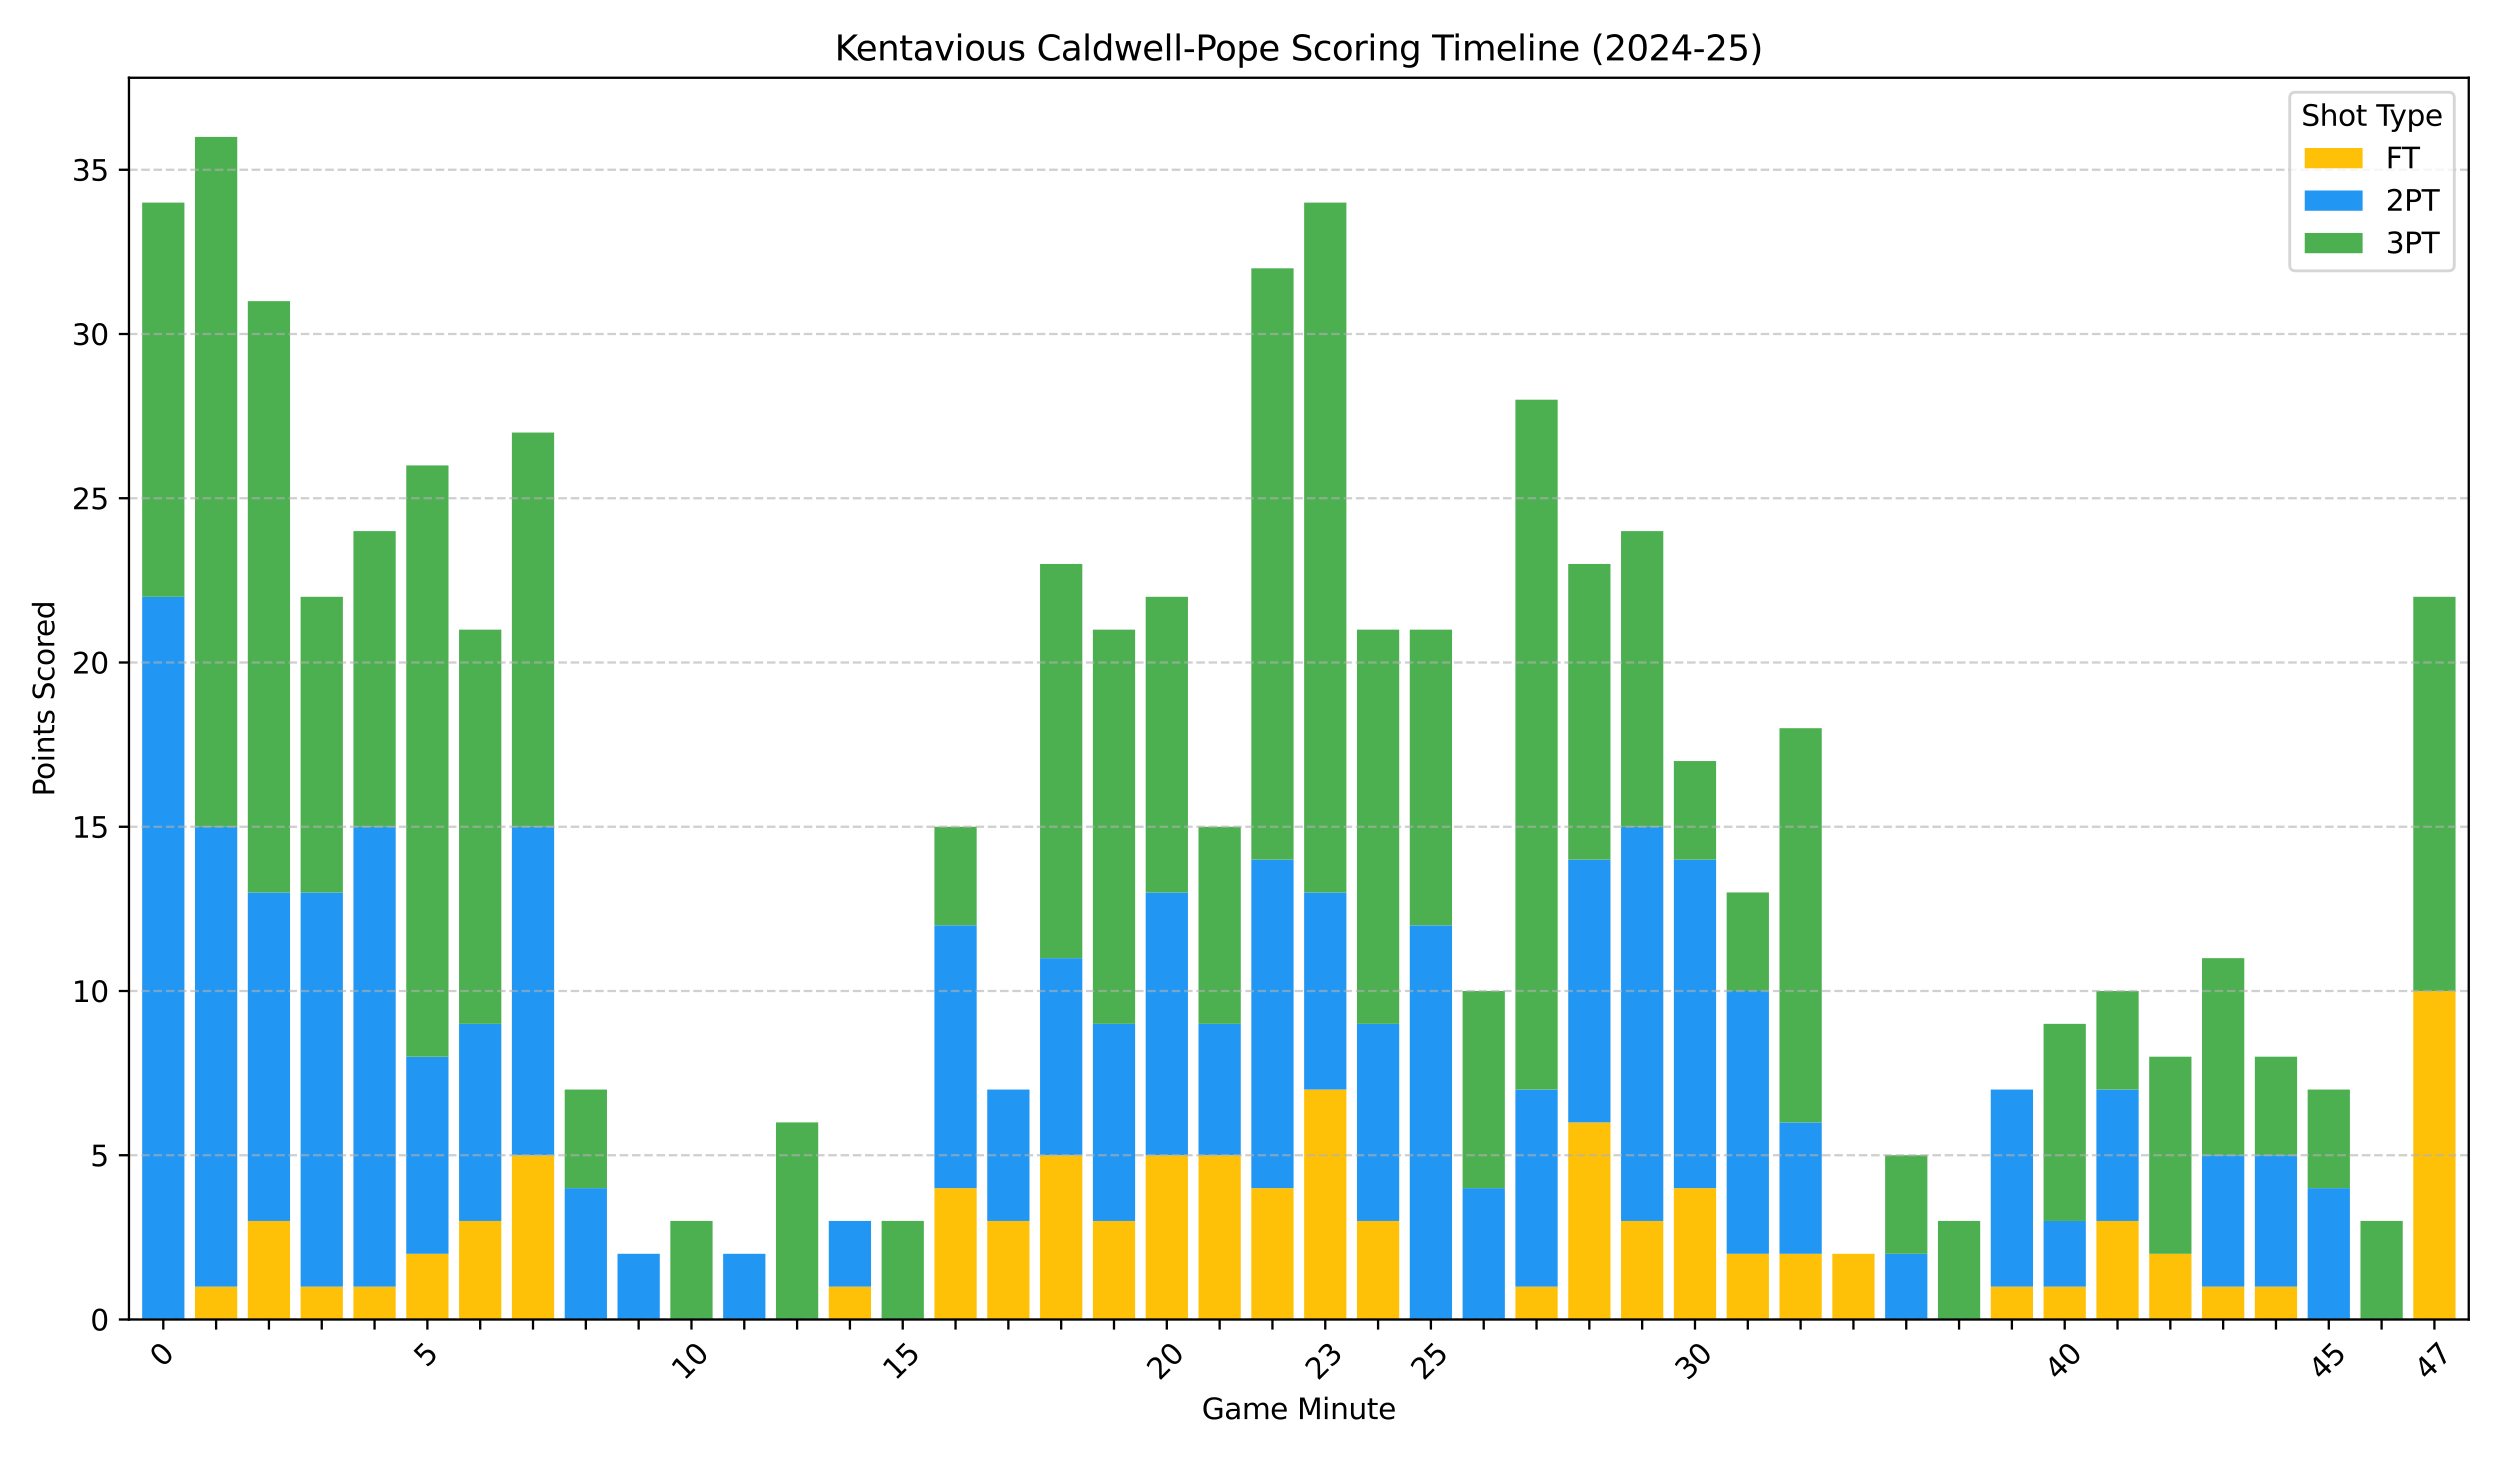 <?xml version="1.0" encoding="utf-8" standalone="no"?>
<!DOCTYPE svg PUBLIC "-//W3C//DTD SVG 1.1//EN"
  "http://www.w3.org/Graphics/SVG/1.1/DTD/svg11.dtd">
<svg xmlns:xlink="http://www.w3.org/1999/xlink" width="864pt" height="504pt" viewBox="0 0 864 504" xmlns="http://www.w3.org/2000/svg" version="1.1">
 <defs>
  <style type="text/css">*{stroke-linejoin: round; stroke-linecap: butt}</style>
 </defs>
 <g id="figure_1">
  <g id="patch_1">
   <path d="M 0 504 
L 864 504 
L 864 0 
L 0 0 
z
" style="fill: #ffffff"/>
  </g>
  <g id="axes_1">
   <g id="patch_2">
    <path d="M 44.57 456.019 
L 853.2 456.019 
L 853.2 26.88 
L 44.57 26.88 
z
" style="fill: #ffffff"/>
   </g>
   <g id="patch_3">
    <path d="M 49.133 456.019 
L 63.736 456.019 
L 63.736 456.019 
L 49.133 456.019 
z
" clip-path="url(#p9ff38ffe5f)" style="fill: #ffc107"/>
   </g>
   <g id="patch_4">
    <path d="M 67.387 456.019 
L 81.99 456.019 
L 81.99 444.666 
L 67.387 444.666 
z
" clip-path="url(#p9ff38ffe5f)" style="fill: #ffc107"/>
   </g>
   <g id="patch_5">
    <path d="M 85.64 456.019 
L 100.243 456.019 
L 100.243 421.961 
L 85.64 421.961 
z
" clip-path="url(#p9ff38ffe5f)" style="fill: #ffc107"/>
   </g>
   <g id="patch_6">
    <path d="M 103.894 456.019 
L 118.497 456.019 
L 118.497 444.666 
L 103.894 444.666 
z
" clip-path="url(#p9ff38ffe5f)" style="fill: #ffc107"/>
   </g>
   <g id="patch_7">
    <path d="M 122.147 456.019 
L 136.75 456.019 
L 136.75 444.666 
L 122.147 444.666 
z
" clip-path="url(#p9ff38ffe5f)" style="fill: #ffc107"/>
   </g>
   <g id="patch_8">
    <path d="M 140.401 456.019 
L 155.004 456.019 
L 155.004 433.313 
L 140.401 433.313 
z
" clip-path="url(#p9ff38ffe5f)" style="fill: #ffc107"/>
   </g>
   <g id="patch_9">
    <path d="M 158.654 456.019 
L 173.257 456.019 
L 173.257 421.961 
L 158.654 421.961 
z
" clip-path="url(#p9ff38ffe5f)" style="fill: #ffc107"/>
   </g>
   <g id="patch_10">
    <path d="M 176.908 456.019 
L 191.511 456.019 
L 191.511 399.255 
L 176.908 399.255 
z
" clip-path="url(#p9ff38ffe5f)" style="fill: #ffc107"/>
   </g>
   <g id="patch_11">
    <path d="M 195.161 456.019 
L 209.764 456.019 
L 209.764 456.019 
L 195.161 456.019 
z
" clip-path="url(#p9ff38ffe5f)" style="fill: #ffc107"/>
   </g>
   <g id="patch_12">
    <path d="M 213.415 456.019 
L 228.018 456.019 
L 228.018 456.019 
L 213.415 456.019 
z
" clip-path="url(#p9ff38ffe5f)" style="fill: #ffc107"/>
   </g>
   <g id="patch_13">
    <path d="M 231.668 456.019 
L 246.271 456.019 
L 246.271 456.019 
L 231.668 456.019 
z
" clip-path="url(#p9ff38ffe5f)" style="fill: #ffc107"/>
   </g>
   <g id="patch_14">
    <path d="M 249.922 456.019 
L 264.525 456.019 
L 264.525 456.019 
L 249.922 456.019 
z
" clip-path="url(#p9ff38ffe5f)" style="fill: #ffc107"/>
   </g>
   <g id="patch_15">
    <path d="M 268.175 456.019 
L 282.778 456.019 
L 282.778 456.019 
L 268.175 456.019 
z
" clip-path="url(#p9ff38ffe5f)" style="fill: #ffc107"/>
   </g>
   <g id="patch_16">
    <path d="M 286.429 456.019 
L 301.032 456.019 
L 301.032 444.666 
L 286.429 444.666 
z
" clip-path="url(#p9ff38ffe5f)" style="fill: #ffc107"/>
   </g>
   <g id="patch_17">
    <path d="M 304.682 456.019 
L 319.285 456.019 
L 319.285 456.019 
L 304.682 456.019 
z
" clip-path="url(#p9ff38ffe5f)" style="fill: #ffc107"/>
   </g>
   <g id="patch_18">
    <path d="M 322.936 456.019 
L 337.539 456.019 
L 337.539 410.608 
L 322.936 410.608 
z
" clip-path="url(#p9ff38ffe5f)" style="fill: #ffc107"/>
   </g>
   <g id="patch_19">
    <path d="M 341.189 456.019 
L 355.792 456.019 
L 355.792 421.961 
L 341.189 421.961 
z
" clip-path="url(#p9ff38ffe5f)" style="fill: #ffc107"/>
   </g>
   <g id="patch_20">
    <path d="M 359.443 456.019 
L 374.046 456.019 
L 374.046 399.255 
L 359.443 399.255 
z
" clip-path="url(#p9ff38ffe5f)" style="fill: #ffc107"/>
   </g>
   <g id="patch_21">
    <path d="M 377.696 456.019 
L 392.299 456.019 
L 392.299 421.961 
L 377.696 421.961 
z
" clip-path="url(#p9ff38ffe5f)" style="fill: #ffc107"/>
   </g>
   <g id="patch_22">
    <path d="M 395.95 456.019 
L 410.553 456.019 
L 410.553 399.255 
L 395.95 399.255 
z
" clip-path="url(#p9ff38ffe5f)" style="fill: #ffc107"/>
   </g>
   <g id="patch_23">
    <path d="M 414.203 456.019 
L 428.806 456.019 
L 428.806 399.255 
L 414.203 399.255 
z
" clip-path="url(#p9ff38ffe5f)" style="fill: #ffc107"/>
   </g>
   <g id="patch_24">
    <path d="M 432.457 456.019 
L 447.06 456.019 
L 447.06 410.608 
L 432.457 410.608 
z
" clip-path="url(#p9ff38ffe5f)" style="fill: #ffc107"/>
   </g>
   <g id="patch_25">
    <path d="M 450.71 456.019 
L 465.313 456.019 
L 465.313 376.549 
L 450.71 376.549 
z
" clip-path="url(#p9ff38ffe5f)" style="fill: #ffc107"/>
   </g>
   <g id="patch_26">
    <path d="M 468.964 456.019 
L 483.567 456.019 
L 483.567 421.961 
L 468.964 421.961 
z
" clip-path="url(#p9ff38ffe5f)" style="fill: #ffc107"/>
   </g>
   <g id="patch_27">
    <path d="M 487.217 456.019 
L 501.82 456.019 
L 501.82 456.019 
L 487.217 456.019 
z
" clip-path="url(#p9ff38ffe5f)" style="fill: #ffc107"/>
   </g>
   <g id="patch_28">
    <path d="M 505.471 456.019 
L 520.074 456.019 
L 520.074 456.019 
L 505.471 456.019 
z
" clip-path="url(#p9ff38ffe5f)" style="fill: #ffc107"/>
   </g>
   <g id="patch_29">
    <path d="M 523.724 456.019 
L 538.327 456.019 
L 538.327 444.666 
L 523.724 444.666 
z
" clip-path="url(#p9ff38ffe5f)" style="fill: #ffc107"/>
   </g>
   <g id="patch_30">
    <path d="M 541.978 456.019 
L 556.581 456.019 
L 556.581 387.902 
L 541.978 387.902 
z
" clip-path="url(#p9ff38ffe5f)" style="fill: #ffc107"/>
   </g>
   <g id="patch_31">
    <path d="M 560.231 456.019 
L 574.834 456.019 
L 574.834 421.961 
L 560.231 421.961 
z
" clip-path="url(#p9ff38ffe5f)" style="fill: #ffc107"/>
   </g>
   <g id="patch_32">
    <path d="M 578.485 456.019 
L 593.088 456.019 
L 593.088 410.608 
L 578.485 410.608 
z
" clip-path="url(#p9ff38ffe5f)" style="fill: #ffc107"/>
   </g>
   <g id="patch_33">
    <path d="M 596.738 456.019 
L 611.341 456.019 
L 611.341 433.313 
L 596.738 433.313 
z
" clip-path="url(#p9ff38ffe5f)" style="fill: #ffc107"/>
   </g>
   <g id="patch_34">
    <path d="M 614.992 456.019 
L 629.595 456.019 
L 629.595 433.313 
L 614.992 433.313 
z
" clip-path="url(#p9ff38ffe5f)" style="fill: #ffc107"/>
   </g>
   <g id="patch_35">
    <path d="M 633.245 456.019 
L 647.848 456.019 
L 647.848 433.313 
L 633.245 433.313 
z
" clip-path="url(#p9ff38ffe5f)" style="fill: #ffc107"/>
   </g>
   <g id="patch_36">
    <path d="M 651.499 456.019 
L 666.102 456.019 
L 666.102 456.019 
L 651.499 456.019 
z
" clip-path="url(#p9ff38ffe5f)" style="fill: #ffc107"/>
   </g>
   <g id="patch_37">
    <path d="M 669.752 456.019 
L 684.355 456.019 
L 684.355 456.019 
L 669.752 456.019 
z
" clip-path="url(#p9ff38ffe5f)" style="fill: #ffc107"/>
   </g>
   <g id="patch_38">
    <path d="M 688.006 456.019 
L 702.609 456.019 
L 702.609 444.666 
L 688.006 444.666 
z
" clip-path="url(#p9ff38ffe5f)" style="fill: #ffc107"/>
   </g>
   <g id="patch_39">
    <path d="M 706.259 456.019 
L 720.862 456.019 
L 720.862 444.666 
L 706.259 444.666 
z
" clip-path="url(#p9ff38ffe5f)" style="fill: #ffc107"/>
   </g>
   <g id="patch_40">
    <path d="M 724.513 456.019 
L 739.116 456.019 
L 739.116 421.961 
L 724.513 421.961 
z
" clip-path="url(#p9ff38ffe5f)" style="fill: #ffc107"/>
   </g>
   <g id="patch_41">
    <path d="M 742.766 456.019 
L 757.369 456.019 
L 757.369 433.313 
L 742.766 433.313 
z
" clip-path="url(#p9ff38ffe5f)" style="fill: #ffc107"/>
   </g>
   <g id="patch_42">
    <path d="M 761.02 456.019 
L 775.623 456.019 
L 775.623 444.666 
L 761.02 444.666 
z
" clip-path="url(#p9ff38ffe5f)" style="fill: #ffc107"/>
   </g>
   <g id="patch_43">
    <path d="M 779.273 456.019 
L 793.876 456.019 
L 793.876 444.666 
L 779.273 444.666 
z
" clip-path="url(#p9ff38ffe5f)" style="fill: #ffc107"/>
   </g>
   <g id="patch_44">
    <path d="M 797.527 456.019 
L 812.13 456.019 
L 812.13 456.019 
L 797.527 456.019 
z
" clip-path="url(#p9ff38ffe5f)" style="fill: #ffc107"/>
   </g>
   <g id="patch_45">
    <path d="M 815.78 456.019 
L 830.383 456.019 
L 830.383 456.019 
L 815.78 456.019 
z
" clip-path="url(#p9ff38ffe5f)" style="fill: #ffc107"/>
   </g>
   <g id="patch_46">
    <path d="M 834.034 456.019 
L 848.637 456.019 
L 848.637 342.49 
L 834.034 342.49 
z
" clip-path="url(#p9ff38ffe5f)" style="fill: #ffc107"/>
   </g>
   <g id="patch_47">
    <path d="M 49.133 456.019 
L 63.736 456.019 
L 63.736 206.256 
L 49.133 206.256 
z
" clip-path="url(#p9ff38ffe5f)" style="fill: #2196f3"/>
   </g>
   <g id="patch_48">
    <path d="M 67.387 444.666 
L 81.99 444.666 
L 81.99 285.726 
L 67.387 285.726 
z
" clip-path="url(#p9ff38ffe5f)" style="fill: #2196f3"/>
   </g>
   <g id="patch_49">
    <path d="M 85.64 421.961 
L 100.243 421.961 
L 100.243 308.432 
L 85.64 308.432 
z
" clip-path="url(#p9ff38ffe5f)" style="fill: #2196f3"/>
   </g>
   <g id="patch_50">
    <path d="M 103.894 444.666 
L 118.497 444.666 
L 118.497 308.432 
L 103.894 308.432 
z
" clip-path="url(#p9ff38ffe5f)" style="fill: #2196f3"/>
   </g>
   <g id="patch_51">
    <path d="M 122.147 444.666 
L 136.75 444.666 
L 136.75 285.726 
L 122.147 285.726 
z
" clip-path="url(#p9ff38ffe5f)" style="fill: #2196f3"/>
   </g>
   <g id="patch_52">
    <path d="M 140.401 433.313 
L 155.004 433.313 
L 155.004 365.196 
L 140.401 365.196 
z
" clip-path="url(#p9ff38ffe5f)" style="fill: #2196f3"/>
   </g>
   <g id="patch_53">
    <path d="M 158.654 421.961 
L 173.257 421.961 
L 173.257 353.843 
L 158.654 353.843 
z
" clip-path="url(#p9ff38ffe5f)" style="fill: #2196f3"/>
   </g>
   <g id="patch_54">
    <path d="M 176.908 399.255 
L 191.511 399.255 
L 191.511 285.726 
L 176.908 285.726 
z
" clip-path="url(#p9ff38ffe5f)" style="fill: #2196f3"/>
   </g>
   <g id="patch_55">
    <path d="M 195.161 456.019 
L 209.764 456.019 
L 209.764 410.608 
L 195.161 410.608 
z
" clip-path="url(#p9ff38ffe5f)" style="fill: #2196f3"/>
   </g>
   <g id="patch_56">
    <path d="M 213.415 456.019 
L 228.018 456.019 
L 228.018 433.313 
L 213.415 433.313 
z
" clip-path="url(#p9ff38ffe5f)" style="fill: #2196f3"/>
   </g>
   <g id="patch_57">
    <path d="M 231.668 456.019 
L 246.271 456.019 
L 246.271 456.019 
L 231.668 456.019 
z
" clip-path="url(#p9ff38ffe5f)" style="fill: #2196f3"/>
   </g>
   <g id="patch_58">
    <path d="M 249.922 456.019 
L 264.525 456.019 
L 264.525 433.313 
L 249.922 433.313 
z
" clip-path="url(#p9ff38ffe5f)" style="fill: #2196f3"/>
   </g>
   <g id="patch_59">
    <path d="M 268.175 456.019 
L 282.778 456.019 
L 282.778 456.019 
L 268.175 456.019 
z
" clip-path="url(#p9ff38ffe5f)" style="fill: #2196f3"/>
   </g>
   <g id="patch_60">
    <path d="M 286.429 444.666 
L 301.032 444.666 
L 301.032 421.961 
L 286.429 421.961 
z
" clip-path="url(#p9ff38ffe5f)" style="fill: #2196f3"/>
   </g>
   <g id="patch_61">
    <path d="M 304.682 456.019 
L 319.285 456.019 
L 319.285 456.019 
L 304.682 456.019 
z
" clip-path="url(#p9ff38ffe5f)" style="fill: #2196f3"/>
   </g>
   <g id="patch_62">
    <path d="M 322.936 410.608 
L 337.539 410.608 
L 337.539 319.785 
L 322.936 319.785 
z
" clip-path="url(#p9ff38ffe5f)" style="fill: #2196f3"/>
   </g>
   <g id="patch_63">
    <path d="M 341.189 421.961 
L 355.792 421.961 
L 355.792 376.549 
L 341.189 376.549 
z
" clip-path="url(#p9ff38ffe5f)" style="fill: #2196f3"/>
   </g>
   <g id="patch_64">
    <path d="M 359.443 399.255 
L 374.046 399.255 
L 374.046 331.137 
L 359.443 331.137 
z
" clip-path="url(#p9ff38ffe5f)" style="fill: #2196f3"/>
   </g>
   <g id="patch_65">
    <path d="M 377.696 421.961 
L 392.299 421.961 
L 392.299 353.843 
L 377.696 353.843 
z
" clip-path="url(#p9ff38ffe5f)" style="fill: #2196f3"/>
   </g>
   <g id="patch_66">
    <path d="M 395.95 399.255 
L 410.553 399.255 
L 410.553 308.432 
L 395.95 308.432 
z
" clip-path="url(#p9ff38ffe5f)" style="fill: #2196f3"/>
   </g>
   <g id="patch_67">
    <path d="M 414.203 399.255 
L 428.806 399.255 
L 428.806 353.843 
L 414.203 353.843 
z
" clip-path="url(#p9ff38ffe5f)" style="fill: #2196f3"/>
   </g>
   <g id="patch_68">
    <path d="M 432.457 410.608 
L 447.06 410.608 
L 447.06 297.079 
L 432.457 297.079 
z
" clip-path="url(#p9ff38ffe5f)" style="fill: #2196f3"/>
   </g>
   <g id="patch_69">
    <path d="M 450.71 376.549 
L 465.313 376.549 
L 465.313 308.432 
L 450.71 308.432 
z
" clip-path="url(#p9ff38ffe5f)" style="fill: #2196f3"/>
   </g>
   <g id="patch_70">
    <path d="M 468.964 421.961 
L 483.567 421.961 
L 483.567 353.843 
L 468.964 353.843 
z
" clip-path="url(#p9ff38ffe5f)" style="fill: #2196f3"/>
   </g>
   <g id="patch_71">
    <path d="M 487.217 456.019 
L 501.82 456.019 
L 501.82 319.785 
L 487.217 319.785 
z
" clip-path="url(#p9ff38ffe5f)" style="fill: #2196f3"/>
   </g>
   <g id="patch_72">
    <path d="M 505.471 456.019 
L 520.074 456.019 
L 520.074 410.608 
L 505.471 410.608 
z
" clip-path="url(#p9ff38ffe5f)" style="fill: #2196f3"/>
   </g>
   <g id="patch_73">
    <path d="M 523.724 444.666 
L 538.327 444.666 
L 538.327 376.549 
L 523.724 376.549 
z
" clip-path="url(#p9ff38ffe5f)" style="fill: #2196f3"/>
   </g>
   <g id="patch_74">
    <path d="M 541.978 387.902 
L 556.581 387.902 
L 556.581 297.079 
L 541.978 297.079 
z
" clip-path="url(#p9ff38ffe5f)" style="fill: #2196f3"/>
   </g>
   <g id="patch_75">
    <path d="M 560.231 421.961 
L 574.834 421.961 
L 574.834 285.726 
L 560.231 285.726 
z
" clip-path="url(#p9ff38ffe5f)" style="fill: #2196f3"/>
   </g>
   <g id="patch_76">
    <path d="M 578.485 410.608 
L 593.088 410.608 
L 593.088 297.079 
L 578.485 297.079 
z
" clip-path="url(#p9ff38ffe5f)" style="fill: #2196f3"/>
   </g>
   <g id="patch_77">
    <path d="M 596.738 433.313 
L 611.341 433.313 
L 611.341 342.49 
L 596.738 342.49 
z
" clip-path="url(#p9ff38ffe5f)" style="fill: #2196f3"/>
   </g>
   <g id="patch_78">
    <path d="M 614.992 433.313 
L 629.595 433.313 
L 629.595 387.902 
L 614.992 387.902 
z
" clip-path="url(#p9ff38ffe5f)" style="fill: #2196f3"/>
   </g>
   <g id="patch_79">
    <path d="M 633.245 456.019 
L 647.848 456.019 
L 647.848 456.019 
L 633.245 456.019 
z
" clip-path="url(#p9ff38ffe5f)" style="fill: #2196f3"/>
   </g>
   <g id="patch_80">
    <path d="M 651.499 456.019 
L 666.102 456.019 
L 666.102 433.313 
L 651.499 433.313 
z
" clip-path="url(#p9ff38ffe5f)" style="fill: #2196f3"/>
   </g>
   <g id="patch_81">
    <path d="M 669.752 456.019 
L 684.355 456.019 
L 684.355 456.019 
L 669.752 456.019 
z
" clip-path="url(#p9ff38ffe5f)" style="fill: #2196f3"/>
   </g>
   <g id="patch_82">
    <path d="M 688.006 444.666 
L 702.609 444.666 
L 702.609 376.549 
L 688.006 376.549 
z
" clip-path="url(#p9ff38ffe5f)" style="fill: #2196f3"/>
   </g>
   <g id="patch_83">
    <path d="M 706.259 444.666 
L 720.862 444.666 
L 720.862 421.961 
L 706.259 421.961 
z
" clip-path="url(#p9ff38ffe5f)" style="fill: #2196f3"/>
   </g>
   <g id="patch_84">
    <path d="M 724.513 421.961 
L 739.116 421.961 
L 739.116 376.549 
L 724.513 376.549 
z
" clip-path="url(#p9ff38ffe5f)" style="fill: #2196f3"/>
   </g>
   <g id="patch_85">
    <path d="M 742.766 456.019 
L 757.369 456.019 
L 757.369 456.019 
L 742.766 456.019 
z
" clip-path="url(#p9ff38ffe5f)" style="fill: #2196f3"/>
   </g>
   <g id="patch_86">
    <path d="M 761.02 444.666 
L 775.623 444.666 
L 775.623 399.255 
L 761.02 399.255 
z
" clip-path="url(#p9ff38ffe5f)" style="fill: #2196f3"/>
   </g>
   <g id="patch_87">
    <path d="M 779.273 444.666 
L 793.876 444.666 
L 793.876 399.255 
L 779.273 399.255 
z
" clip-path="url(#p9ff38ffe5f)" style="fill: #2196f3"/>
   </g>
   <g id="patch_88">
    <path d="M 797.527 456.019 
L 812.13 456.019 
L 812.13 410.608 
L 797.527 410.608 
z
" clip-path="url(#p9ff38ffe5f)" style="fill: #2196f3"/>
   </g>
   <g id="patch_89">
    <path d="M 815.78 456.019 
L 830.383 456.019 
L 830.383 456.019 
L 815.78 456.019 
z
" clip-path="url(#p9ff38ffe5f)" style="fill: #2196f3"/>
   </g>
   <g id="patch_90">
    <path d="M 834.034 456.019 
L 848.637 456.019 
L 848.637 456.019 
L 834.034 456.019 
z
" clip-path="url(#p9ff38ffe5f)" style="fill: #2196f3"/>
   </g>
   <g id="patch_91">
    <path d="M 49.133 206.256 
L 63.736 206.256 
L 63.736 70.021 
L 49.133 70.021 
z
" clip-path="url(#p9ff38ffe5f)" style="fill: #4caf50"/>
   </g>
   <g id="patch_92">
    <path d="M 67.387 285.726 
L 81.99 285.726 
L 81.99 47.315 
L 67.387 47.315 
z
" clip-path="url(#p9ff38ffe5f)" style="fill: #4caf50"/>
   </g>
   <g id="patch_93">
    <path d="M 85.64 308.432 
L 100.243 308.432 
L 100.243 104.08 
L 85.64 104.08 
z
" clip-path="url(#p9ff38ffe5f)" style="fill: #4caf50"/>
   </g>
   <g id="patch_94">
    <path d="M 103.894 308.432 
L 118.497 308.432 
L 118.497 206.256 
L 103.894 206.256 
z
" clip-path="url(#p9ff38ffe5f)" style="fill: #4caf50"/>
   </g>
   <g id="patch_95">
    <path d="M 122.147 285.726 
L 136.75 285.726 
L 136.75 183.55 
L 122.147 183.55 
z
" clip-path="url(#p9ff38ffe5f)" style="fill: #4caf50"/>
   </g>
   <g id="patch_96">
    <path d="M 140.401 365.196 
L 155.004 365.196 
L 155.004 160.844 
L 140.401 160.844 
z
" clip-path="url(#p9ff38ffe5f)" style="fill: #4caf50"/>
   </g>
   <g id="patch_97">
    <path d="M 158.654 353.843 
L 173.257 353.843 
L 173.257 217.609 
L 158.654 217.609 
z
" clip-path="url(#p9ff38ffe5f)" style="fill: #4caf50"/>
   </g>
   <g id="patch_98">
    <path d="M 176.908 285.726 
L 191.511 285.726 
L 191.511 149.491 
L 176.908 149.491 
z
" clip-path="url(#p9ff38ffe5f)" style="fill: #4caf50"/>
   </g>
   <g id="patch_99">
    <path d="M 195.161 410.608 
L 209.764 410.608 
L 209.764 376.549 
L 195.161 376.549 
z
" clip-path="url(#p9ff38ffe5f)" style="fill: #4caf50"/>
   </g>
   <g id="patch_100">
    <path d="M 213.415 456.019 
L 228.018 456.019 
L 228.018 456.019 
L 213.415 456.019 
z
" clip-path="url(#p9ff38ffe5f)" style="fill: #4caf50"/>
   </g>
   <g id="patch_101">
    <path d="M 231.668 456.019 
L 246.271 456.019 
L 246.271 421.961 
L 231.668 421.961 
z
" clip-path="url(#p9ff38ffe5f)" style="fill: #4caf50"/>
   </g>
   <g id="patch_102">
    <path d="M 249.922 456.019 
L 264.525 456.019 
L 264.525 456.019 
L 249.922 456.019 
z
" clip-path="url(#p9ff38ffe5f)" style="fill: #4caf50"/>
   </g>
   <g id="patch_103">
    <path d="M 268.175 456.019 
L 282.778 456.019 
L 282.778 387.902 
L 268.175 387.902 
z
" clip-path="url(#p9ff38ffe5f)" style="fill: #4caf50"/>
   </g>
   <g id="patch_104">
    <path d="M 286.429 456.019 
L 301.032 456.019 
L 301.032 456.019 
L 286.429 456.019 
z
" clip-path="url(#p9ff38ffe5f)" style="fill: #4caf50"/>
   </g>
   <g id="patch_105">
    <path d="M 304.682 456.019 
L 319.285 456.019 
L 319.285 421.961 
L 304.682 421.961 
z
" clip-path="url(#p9ff38ffe5f)" style="fill: #4caf50"/>
   </g>
   <g id="patch_106">
    <path d="M 322.936 319.785 
L 337.539 319.785 
L 337.539 285.726 
L 322.936 285.726 
z
" clip-path="url(#p9ff38ffe5f)" style="fill: #4caf50"/>
   </g>
   <g id="patch_107">
    <path d="M 341.189 456.019 
L 355.792 456.019 
L 355.792 456.019 
L 341.189 456.019 
z
" clip-path="url(#p9ff38ffe5f)" style="fill: #4caf50"/>
   </g>
   <g id="patch_108">
    <path d="M 359.443 331.137 
L 374.046 331.137 
L 374.046 194.903 
L 359.443 194.903 
z
" clip-path="url(#p9ff38ffe5f)" style="fill: #4caf50"/>
   </g>
   <g id="patch_109">
    <path d="M 377.696 353.843 
L 392.299 353.843 
L 392.299 217.609 
L 377.696 217.609 
z
" clip-path="url(#p9ff38ffe5f)" style="fill: #4caf50"/>
   </g>
   <g id="patch_110">
    <path d="M 395.95 308.432 
L 410.553 308.432 
L 410.553 206.256 
L 395.95 206.256 
z
" clip-path="url(#p9ff38ffe5f)" style="fill: #4caf50"/>
   </g>
   <g id="patch_111">
    <path d="M 414.203 353.843 
L 428.806 353.843 
L 428.806 285.726 
L 414.203 285.726 
z
" clip-path="url(#p9ff38ffe5f)" style="fill: #4caf50"/>
   </g>
   <g id="patch_112">
    <path d="M 432.457 297.079 
L 447.06 297.079 
L 447.06 92.727 
L 432.457 92.727 
z
" clip-path="url(#p9ff38ffe5f)" style="fill: #4caf50"/>
   </g>
   <g id="patch_113">
    <path d="M 450.71 308.432 
L 465.313 308.432 
L 465.313 70.021 
L 450.71 70.021 
z
" clip-path="url(#p9ff38ffe5f)" style="fill: #4caf50"/>
   </g>
   <g id="patch_114">
    <path d="M 468.964 353.843 
L 483.567 353.843 
L 483.567 217.609 
L 468.964 217.609 
z
" clip-path="url(#p9ff38ffe5f)" style="fill: #4caf50"/>
   </g>
   <g id="patch_115">
    <path d="M 487.217 319.785 
L 501.82 319.785 
L 501.82 217.609 
L 487.217 217.609 
z
" clip-path="url(#p9ff38ffe5f)" style="fill: #4caf50"/>
   </g>
   <g id="patch_116">
    <path d="M 505.471 410.608 
L 520.074 410.608 
L 520.074 342.49 
L 505.471 342.49 
z
" clip-path="url(#p9ff38ffe5f)" style="fill: #4caf50"/>
   </g>
   <g id="patch_117">
    <path d="M 523.724 376.549 
L 538.327 376.549 
L 538.327 138.138 
L 523.724 138.138 
z
" clip-path="url(#p9ff38ffe5f)" style="fill: #4caf50"/>
   </g>
   <g id="patch_118">
    <path d="M 541.978 297.079 
L 556.581 297.079 
L 556.581 194.903 
L 541.978 194.903 
z
" clip-path="url(#p9ff38ffe5f)" style="fill: #4caf50"/>
   </g>
   <g id="patch_119">
    <path d="M 560.231 285.726 
L 574.834 285.726 
L 574.834 183.55 
L 560.231 183.55 
z
" clip-path="url(#p9ff38ffe5f)" style="fill: #4caf50"/>
   </g>
   <g id="patch_120">
    <path d="M 578.485 297.079 
L 593.088 297.079 
L 593.088 263.02 
L 578.485 263.02 
z
" clip-path="url(#p9ff38ffe5f)" style="fill: #4caf50"/>
   </g>
   <g id="patch_121">
    <path d="M 596.738 342.49 
L 611.341 342.49 
L 611.341 308.432 
L 596.738 308.432 
z
" clip-path="url(#p9ff38ffe5f)" style="fill: #4caf50"/>
   </g>
   <g id="patch_122">
    <path d="M 614.992 387.902 
L 629.595 387.902 
L 629.595 251.667 
L 614.992 251.667 
z
" clip-path="url(#p9ff38ffe5f)" style="fill: #4caf50"/>
   </g>
   <g id="patch_123">
    <path d="M 633.245 456.019 
L 647.848 456.019 
L 647.848 456.019 
L 633.245 456.019 
z
" clip-path="url(#p9ff38ffe5f)" style="fill: #4caf50"/>
   </g>
   <g id="patch_124">
    <path d="M 651.499 433.313 
L 666.102 433.313 
L 666.102 399.255 
L 651.499 399.255 
z
" clip-path="url(#p9ff38ffe5f)" style="fill: #4caf50"/>
   </g>
   <g id="patch_125">
    <path d="M 669.752 456.019 
L 684.355 456.019 
L 684.355 421.961 
L 669.752 421.961 
z
" clip-path="url(#p9ff38ffe5f)" style="fill: #4caf50"/>
   </g>
   <g id="patch_126">
    <path d="M 688.006 456.019 
L 702.609 456.019 
L 702.609 456.019 
L 688.006 456.019 
z
" clip-path="url(#p9ff38ffe5f)" style="fill: #4caf50"/>
   </g>
   <g id="patch_127">
    <path d="M 706.259 421.961 
L 720.862 421.961 
L 720.862 353.843 
L 706.259 353.843 
z
" clip-path="url(#p9ff38ffe5f)" style="fill: #4caf50"/>
   </g>
   <g id="patch_128">
    <path d="M 724.513 376.549 
L 739.116 376.549 
L 739.116 342.49 
L 724.513 342.49 
z
" clip-path="url(#p9ff38ffe5f)" style="fill: #4caf50"/>
   </g>
   <g id="patch_129">
    <path d="M 742.766 433.313 
L 757.369 433.313 
L 757.369 365.196 
L 742.766 365.196 
z
" clip-path="url(#p9ff38ffe5f)" style="fill: #4caf50"/>
   </g>
   <g id="patch_130">
    <path d="M 761.02 399.255 
L 775.623 399.255 
L 775.623 331.137 
L 761.02 331.137 
z
" clip-path="url(#p9ff38ffe5f)" style="fill: #4caf50"/>
   </g>
   <g id="patch_131">
    <path d="M 779.273 399.255 
L 793.876 399.255 
L 793.876 365.196 
L 779.273 365.196 
z
" clip-path="url(#p9ff38ffe5f)" style="fill: #4caf50"/>
   </g>
   <g id="patch_132">
    <path d="M 797.527 410.608 
L 812.13 410.608 
L 812.13 376.549 
L 797.527 376.549 
z
" clip-path="url(#p9ff38ffe5f)" style="fill: #4caf50"/>
   </g>
   <g id="patch_133">
    <path d="M 815.78 456.019 
L 830.383 456.019 
L 830.383 421.961 
L 815.78 421.961 
z
" clip-path="url(#p9ff38ffe5f)" style="fill: #4caf50"/>
   </g>
   <g id="patch_134">
    <path d="M 834.034 342.49 
L 848.637 342.49 
L 848.637 206.256 
L 834.034 206.256 
z
" clip-path="url(#p9ff38ffe5f)" style="fill: #4caf50"/>
   </g>
   <g id="matplotlib.axis_1">
    <g id="xtick_1">
     <g id="line2d_1">
      <defs>
       <path id="mf563f06ec0" d="M 0 0 
L 0 3.5 
" style="stroke: #000000; stroke-width: 0.8"/>
      </defs>
      <g>
       <use xlink:href="#mf563f06ec0" x="56.435" y="456.019" style="stroke: #000000; stroke-width: 0.8"/>
      </g>
     </g>
     <g id="text_1">
      <!-- 0 -->
      <g transform="translate(56.136 472.891) rotate(-45) scale(0.1 -0.1)">
       <defs>
        <path id="DejaVuSans-30" d="M 2034 4250 
Q 1547 4250 1301 3770 
Q 1056 3291 1056 2328 
Q 1056 1369 1301 889 
Q 1547 409 2034 409 
Q 2525 409 2770 889 
Q 3016 1369 3016 2328 
Q 3016 3291 2770 3770 
Q 2525 4250 2034 4250 
z
M 2034 4750 
Q 2819 4750 3233 4129 
Q 3647 3509 3647 2328 
Q 3647 1150 3233 529 
Q 2819 -91 2034 -91 
Q 1250 -91 836 529 
Q 422 1150 422 2328 
Q 422 3509 836 4129 
Q 1250 4750 2034 4750 
z
" transform="scale(0.016)"/>
       </defs>
       <use xlink:href="#DejaVuSans-30"/>
      </g>
     </g>
    </g>
    <g id="xtick_2">
     <g id="line2d_2">
      <g>
       <use xlink:href="#mf563f06ec0" x="74.688" y="456.019" style="stroke: #000000; stroke-width: 0.8"/>
      </g>
     </g>
    </g>
    <g id="xtick_3">
     <g id="line2d_3">
      <g>
       <use xlink:href="#mf563f06ec0" x="92.942" y="456.019" style="stroke: #000000; stroke-width: 0.8"/>
      </g>
     </g>
    </g>
    <g id="xtick_4">
     <g id="line2d_4">
      <g>
       <use xlink:href="#mf563f06ec0" x="111.195" y="456.019" style="stroke: #000000; stroke-width: 0.8"/>
      </g>
     </g>
    </g>
    <g id="xtick_5">
     <g id="line2d_5">
      <g>
       <use xlink:href="#mf563f06ec0" x="129.449" y="456.019" style="stroke: #000000; stroke-width: 0.8"/>
      </g>
     </g>
    </g>
    <g id="xtick_6">
     <g id="line2d_6">
      <g>
       <use xlink:href="#mf563f06ec0" x="147.702" y="456.019" style="stroke: #000000; stroke-width: 0.8"/>
      </g>
     </g>
     <g id="text_2">
      <!-- 5 -->
      <g transform="translate(147.404 472.891) rotate(-45) scale(0.1 -0.1)">
       <defs>
        <path id="DejaVuSans-35" d="M 691 4666 
L 3169 4666 
L 3169 4134 
L 1269 4134 
L 1269 2991 
Q 1406 3038 1543 3061 
Q 1681 3084 1819 3084 
Q 2600 3084 3056 2656 
Q 3513 2228 3513 1497 
Q 3513 744 3044 326 
Q 2575 -91 1722 -91 
Q 1428 -91 1123 -41 
Q 819 9 494 109 
L 494 744 
Q 775 591 1075 516 
Q 1375 441 1709 441 
Q 2250 441 2565 725 
Q 2881 1009 2881 1497 
Q 2881 1984 2565 2268 
Q 2250 2553 1709 2553 
Q 1456 2553 1204 2497 
Q 953 2441 691 2322 
L 691 4666 
z
" transform="scale(0.016)"/>
       </defs>
       <use xlink:href="#DejaVuSans-35"/>
      </g>
     </g>
    </g>
    <g id="xtick_7">
     <g id="line2d_7">
      <g>
       <use xlink:href="#mf563f06ec0" x="165.956" y="456.019" style="stroke: #000000; stroke-width: 0.8"/>
      </g>
     </g>
    </g>
    <g id="xtick_8">
     <g id="line2d_8">
      <g>
       <use xlink:href="#mf563f06ec0" x="184.209" y="456.019" style="stroke: #000000; stroke-width: 0.8"/>
      </g>
     </g>
    </g>
    <g id="xtick_9">
     <g id="line2d_9">
      <g>
       <use xlink:href="#mf563f06ec0" x="202.463" y="456.019" style="stroke: #000000; stroke-width: 0.8"/>
      </g>
     </g>
    </g>
    <g id="xtick_10">
     <g id="line2d_10">
      <g>
       <use xlink:href="#mf563f06ec0" x="220.716" y="456.019" style="stroke: #000000; stroke-width: 0.8"/>
      </g>
     </g>
    </g>
    <g id="xtick_11">
     <g id="line2d_11">
      <g>
       <use xlink:href="#mf563f06ec0" x="238.97" y="456.019" style="stroke: #000000; stroke-width: 0.8"/>
      </g>
     </g>
     <g id="text_3">
      <!-- 10 -->
      <g transform="translate(236.422 477.39) rotate(-45) scale(0.1 -0.1)">
       <defs>
        <path id="DejaVuSans-31" d="M 794 531 
L 1825 531 
L 1825 4091 
L 703 3866 
L 703 4441 
L 1819 4666 
L 2450 4666 
L 2450 531 
L 3481 531 
L 3481 0 
L 794 0 
L 794 531 
z
" transform="scale(0.016)"/>
       </defs>
       <use xlink:href="#DejaVuSans-31"/>
       <use xlink:href="#DejaVuSans-30" transform="translate(63.623 0)"/>
      </g>
     </g>
    </g>
    <g id="xtick_12">
     <g id="line2d_12">
      <g>
       <use xlink:href="#mf563f06ec0" x="257.223" y="456.019" style="stroke: #000000; stroke-width: 0.8"/>
      </g>
     </g>
    </g>
    <g id="xtick_13">
     <g id="line2d_13">
      <g>
       <use xlink:href="#mf563f06ec0" x="275.477" y="456.019" style="stroke: #000000; stroke-width: 0.8"/>
      </g>
     </g>
    </g>
    <g id="xtick_14">
     <g id="line2d_14">
      <g>
       <use xlink:href="#mf563f06ec0" x="293.73" y="456.019" style="stroke: #000000; stroke-width: 0.8"/>
      </g>
     </g>
    </g>
    <g id="xtick_15">
     <g id="line2d_15">
      <g>
       <use xlink:href="#mf563f06ec0" x="311.984" y="456.019" style="stroke: #000000; stroke-width: 0.8"/>
      </g>
     </g>
     <g id="text_4">
      <!-- 15 -->
      <g transform="translate(309.436 477.39) rotate(-45) scale(0.1 -0.1)">
       <use xlink:href="#DejaVuSans-31"/>
       <use xlink:href="#DejaVuSans-35" transform="translate(63.623 0)"/>
      </g>
     </g>
    </g>
    <g id="xtick_16">
     <g id="line2d_16">
      <g>
       <use xlink:href="#mf563f06ec0" x="330.237" y="456.019" style="stroke: #000000; stroke-width: 0.8"/>
      </g>
     </g>
    </g>
    <g id="xtick_17">
     <g id="line2d_17">
      <g>
       <use xlink:href="#mf563f06ec0" x="348.491" y="456.019" style="stroke: #000000; stroke-width: 0.8"/>
      </g>
     </g>
    </g>
    <g id="xtick_18">
     <g id="line2d_18">
      <g>
       <use xlink:href="#mf563f06ec0" x="366.744" y="456.019" style="stroke: #000000; stroke-width: 0.8"/>
      </g>
     </g>
    </g>
    <g id="xtick_19">
     <g id="line2d_19">
      <g>
       <use xlink:href="#mf563f06ec0" x="384.998" y="456.019" style="stroke: #000000; stroke-width: 0.8"/>
      </g>
     </g>
    </g>
    <g id="xtick_20">
     <g id="line2d_20">
      <g>
       <use xlink:href="#mf563f06ec0" x="403.251" y="456.019" style="stroke: #000000; stroke-width: 0.8"/>
      </g>
     </g>
     <g id="text_5">
      <!-- 20 -->
      <g transform="translate(400.703 477.39) rotate(-45) scale(0.1 -0.1)">
       <defs>
        <path id="DejaVuSans-32" d="M 1228 531 
L 3431 531 
L 3431 0 
L 469 0 
L 469 531 
Q 828 903 1448 1529 
Q 2069 2156 2228 2338 
Q 2531 2678 2651 2914 
Q 2772 3150 2772 3378 
Q 2772 3750 2511 3984 
Q 2250 4219 1831 4219 
Q 1534 4219 1204 4116 
Q 875 4013 500 3803 
L 500 4441 
Q 881 4594 1212 4672 
Q 1544 4750 1819 4750 
Q 2544 4750 2975 4387 
Q 3406 4025 3406 3419 
Q 3406 3131 3298 2873 
Q 3191 2616 2906 2266 
Q 2828 2175 2409 1742 
Q 1991 1309 1228 531 
z
" transform="scale(0.016)"/>
       </defs>
       <use xlink:href="#DejaVuSans-32"/>
       <use xlink:href="#DejaVuSans-30" transform="translate(63.623 0)"/>
      </g>
     </g>
    </g>
    <g id="xtick_21">
     <g id="line2d_21">
      <g>
       <use xlink:href="#mf563f06ec0" x="421.505" y="456.019" style="stroke: #000000; stroke-width: 0.8"/>
      </g>
     </g>
    </g>
    <g id="xtick_22">
     <g id="line2d_22">
      <g>
       <use xlink:href="#mf563f06ec0" x="439.758" y="456.019" style="stroke: #000000; stroke-width: 0.8"/>
      </g>
     </g>
    </g>
    <g id="xtick_23">
     <g id="line2d_23">
      <g>
       <use xlink:href="#mf563f06ec0" x="458.012" y="456.019" style="stroke: #000000; stroke-width: 0.8"/>
      </g>
     </g>
     <g id="text_6">
      <!-- 23 -->
      <g transform="translate(455.464 477.39) rotate(-45) scale(0.1 -0.1)">
       <defs>
        <path id="DejaVuSans-33" d="M 2597 2516 
Q 3050 2419 3304 2112 
Q 3559 1806 3559 1356 
Q 3559 666 3084 287 
Q 2609 -91 1734 -91 
Q 1441 -91 1130 -33 
Q 819 25 488 141 
L 488 750 
Q 750 597 1062 519 
Q 1375 441 1716 441 
Q 2309 441 2620 675 
Q 2931 909 2931 1356 
Q 2931 1769 2642 2001 
Q 2353 2234 1838 2234 
L 1294 2234 
L 1294 2753 
L 1863 2753 
Q 2328 2753 2575 2939 
Q 2822 3125 2822 3475 
Q 2822 3834 2567 4026 
Q 2313 4219 1838 4219 
Q 1578 4219 1281 4162 
Q 984 4106 628 3988 
L 628 4550 
Q 988 4650 1302 4700 
Q 1616 4750 1894 4750 
Q 2613 4750 3031 4423 
Q 3450 4097 3450 3541 
Q 3450 3153 3228 2886 
Q 3006 2619 2597 2516 
z
" transform="scale(0.016)"/>
       </defs>
       <use xlink:href="#DejaVuSans-32"/>
       <use xlink:href="#DejaVuSans-33" transform="translate(63.623 0)"/>
      </g>
     </g>
    </g>
    <g id="xtick_24">
     <g id="line2d_24">
      <g>
       <use xlink:href="#mf563f06ec0" x="476.265" y="456.019" style="stroke: #000000; stroke-width: 0.8"/>
      </g>
     </g>
    </g>
    <g id="xtick_25">
     <g id="line2d_25">
      <g>
       <use xlink:href="#mf563f06ec0" x="494.519" y="456.019" style="stroke: #000000; stroke-width: 0.8"/>
      </g>
     </g>
     <g id="text_7">
      <!-- 25 -->
      <g transform="translate(491.971 477.39) rotate(-45) scale(0.1 -0.1)">
       <use xlink:href="#DejaVuSans-32"/>
       <use xlink:href="#DejaVuSans-35" transform="translate(63.623 0)"/>
      </g>
     </g>
    </g>
    <g id="xtick_26">
     <g id="line2d_26">
      <g>
       <use xlink:href="#mf563f06ec0" x="512.772" y="456.019" style="stroke: #000000; stroke-width: 0.8"/>
      </g>
     </g>
    </g>
    <g id="xtick_27">
     <g id="line2d_27">
      <g>
       <use xlink:href="#mf563f06ec0" x="531.026" y="456.019" style="stroke: #000000; stroke-width: 0.8"/>
      </g>
     </g>
    </g>
    <g id="xtick_28">
     <g id="line2d_28">
      <g>
       <use xlink:href="#mf563f06ec0" x="549.279" y="456.019" style="stroke: #000000; stroke-width: 0.8"/>
      </g>
     </g>
    </g>
    <g id="xtick_29">
     <g id="line2d_29">
      <g>
       <use xlink:href="#mf563f06ec0" x="567.533" y="456.019" style="stroke: #000000; stroke-width: 0.8"/>
      </g>
     </g>
    </g>
    <g id="xtick_30">
     <g id="line2d_30">
      <g>
       <use xlink:href="#mf563f06ec0" x="585.786" y="456.019" style="stroke: #000000; stroke-width: 0.8"/>
      </g>
     </g>
     <g id="text_8">
      <!-- 30 -->
      <g transform="translate(583.238 477.39) rotate(-45) scale(0.1 -0.1)">
       <use xlink:href="#DejaVuSans-33"/>
       <use xlink:href="#DejaVuSans-30" transform="translate(63.623 0)"/>
      </g>
     </g>
    </g>
    <g id="xtick_31">
     <g id="line2d_31">
      <g>
       <use xlink:href="#mf563f06ec0" x="604.04" y="456.019" style="stroke: #000000; stroke-width: 0.8"/>
      </g>
     </g>
    </g>
    <g id="xtick_32">
     <g id="line2d_32">
      <g>
       <use xlink:href="#mf563f06ec0" x="622.293" y="456.019" style="stroke: #000000; stroke-width: 0.8"/>
      </g>
     </g>
    </g>
    <g id="xtick_33">
     <g id="line2d_33">
      <g>
       <use xlink:href="#mf563f06ec0" x="640.547" y="456.019" style="stroke: #000000; stroke-width: 0.8"/>
      </g>
     </g>
    </g>
    <g id="xtick_34">
     <g id="line2d_34">
      <g>
       <use xlink:href="#mf563f06ec0" x="658.8" y="456.019" style="stroke: #000000; stroke-width: 0.8"/>
      </g>
     </g>
    </g>
    <g id="xtick_35">
     <g id="line2d_35">
      <g>
       <use xlink:href="#mf563f06ec0" x="677.054" y="456.019" style="stroke: #000000; stroke-width: 0.8"/>
      </g>
     </g>
    </g>
    <g id="xtick_36">
     <g id="line2d_36">
      <g>
       <use xlink:href="#mf563f06ec0" x="695.307" y="456.019" style="stroke: #000000; stroke-width: 0.8"/>
      </g>
     </g>
    </g>
    <g id="xtick_37">
     <g id="line2d_37">
      <g>
       <use xlink:href="#mf563f06ec0" x="713.561" y="456.019" style="stroke: #000000; stroke-width: 0.8"/>
      </g>
     </g>
     <g id="text_9">
      <!-- 40 -->
      <g transform="translate(711.013 477.39) rotate(-45) scale(0.1 -0.1)">
       <defs>
        <path id="DejaVuSans-34" d="M 2419 4116 
L 825 1625 
L 2419 1625 
L 2419 4116 
z
M 2253 4666 
L 3047 4666 
L 3047 1625 
L 3713 1625 
L 3713 1100 
L 3047 1100 
L 3047 0 
L 2419 0 
L 2419 1100 
L 313 1100 
L 313 1709 
L 2253 4666 
z
" transform="scale(0.016)"/>
       </defs>
       <use xlink:href="#DejaVuSans-34"/>
       <use xlink:href="#DejaVuSans-30" transform="translate(63.623 0)"/>
      </g>
     </g>
    </g>
    <g id="xtick_38">
     <g id="line2d_38">
      <g>
       <use xlink:href="#mf563f06ec0" x="731.814" y="456.019" style="stroke: #000000; stroke-width: 0.8"/>
      </g>
     </g>
    </g>
    <g id="xtick_39">
     <g id="line2d_39">
      <g>
       <use xlink:href="#mf563f06ec0" x="750.068" y="456.019" style="stroke: #000000; stroke-width: 0.8"/>
      </g>
     </g>
    </g>
    <g id="xtick_40">
     <g id="line2d_40">
      <g>
       <use xlink:href="#mf563f06ec0" x="768.321" y="456.019" style="stroke: #000000; stroke-width: 0.8"/>
      </g>
     </g>
    </g>
    <g id="xtick_41">
     <g id="line2d_41">
      <g>
       <use xlink:href="#mf563f06ec0" x="786.575" y="456.019" style="stroke: #000000; stroke-width: 0.8"/>
      </g>
     </g>
    </g>
    <g id="xtick_42">
     <g id="line2d_42">
      <g>
       <use xlink:href="#mf563f06ec0" x="804.828" y="456.019" style="stroke: #000000; stroke-width: 0.8"/>
      </g>
     </g>
     <g id="text_10">
      <!-- 45 -->
      <g transform="translate(802.28 477.39) rotate(-45) scale(0.1 -0.1)">
       <use xlink:href="#DejaVuSans-34"/>
       <use xlink:href="#DejaVuSans-35" transform="translate(63.623 0)"/>
      </g>
     </g>
    </g>
    <g id="xtick_43">
     <g id="line2d_43">
      <g>
       <use xlink:href="#mf563f06ec0" x="823.082" y="456.019" style="stroke: #000000; stroke-width: 0.8"/>
      </g>
     </g>
    </g>
    <g id="xtick_44">
     <g id="line2d_44">
      <g>
       <use xlink:href="#mf563f06ec0" x="841.335" y="456.019" style="stroke: #000000; stroke-width: 0.8"/>
      </g>
     </g>
     <g id="text_11">
      <!-- 47 -->
      <g transform="translate(838.787 477.39) rotate(-45) scale(0.1 -0.1)">
       <defs>
        <path id="DejaVuSans-37" d="M 525 4666 
L 3525 4666 
L 3525 4397 
L 1831 0 
L 1172 0 
L 2766 4134 
L 525 4134 
L 525 4666 
z
" transform="scale(0.016)"/>
       </defs>
       <use xlink:href="#DejaVuSans-34"/>
       <use xlink:href="#DejaVuSans-37" transform="translate(63.623 0)"/>
      </g>
     </g>
    </g>
    <g id="text_12">
     <!-- Game Minute -->
     <g transform="translate(415.333 490.459) scale(0.1 -0.1)">
      <defs>
       <path id="DejaVuSans-47" d="M 3809 666 
L 3809 1919 
L 2778 1919 
L 2778 2438 
L 4434 2438 
L 4434 434 
Q 4069 175 3628 42 
Q 3188 -91 2688 -91 
Q 1594 -91 976 548 
Q 359 1188 359 2328 
Q 359 3472 976 4111 
Q 1594 4750 2688 4750 
Q 3144 4750 3555 4637 
Q 3966 4525 4313 4306 
L 4313 3634 
Q 3963 3931 3569 4081 
Q 3175 4231 2741 4231 
Q 1884 4231 1454 3753 
Q 1025 3275 1025 2328 
Q 1025 1384 1454 906 
Q 1884 428 2741 428 
Q 3075 428 3337 486 
Q 3600 544 3809 666 
z
" transform="scale(0.016)"/>
       <path id="DejaVuSans-61" d="M 2194 1759 
Q 1497 1759 1228 1600 
Q 959 1441 959 1056 
Q 959 750 1161 570 
Q 1363 391 1709 391 
Q 2188 391 2477 730 
Q 2766 1069 2766 1631 
L 2766 1759 
L 2194 1759 
z
M 3341 1997 
L 3341 0 
L 2766 0 
L 2766 531 
Q 2569 213 2275 61 
Q 1981 -91 1556 -91 
Q 1019 -91 701 211 
Q 384 513 384 1019 
Q 384 1609 779 1909 
Q 1175 2209 1959 2209 
L 2766 2209 
L 2766 2266 
Q 2766 2663 2505 2880 
Q 2244 3097 1772 3097 
Q 1472 3097 1187 3025 
Q 903 2953 641 2809 
L 641 3341 
Q 956 3463 1253 3523 
Q 1550 3584 1831 3584 
Q 2591 3584 2966 3190 
Q 3341 2797 3341 1997 
z
" transform="scale(0.016)"/>
       <path id="DejaVuSans-6d" d="M 3328 2828 
Q 3544 3216 3844 3400 
Q 4144 3584 4550 3584 
Q 5097 3584 5394 3201 
Q 5691 2819 5691 2113 
L 5691 0 
L 5113 0 
L 5113 2094 
Q 5113 2597 4934 2840 
Q 4756 3084 4391 3084 
Q 3944 3084 3684 2787 
Q 3425 2491 3425 1978 
L 3425 0 
L 2847 0 
L 2847 2094 
Q 2847 2600 2669 2842 
Q 2491 3084 2119 3084 
Q 1678 3084 1418 2786 
Q 1159 2488 1159 1978 
L 1159 0 
L 581 0 
L 581 3500 
L 1159 3500 
L 1159 2956 
Q 1356 3278 1631 3431 
Q 1906 3584 2284 3584 
Q 2666 3584 2933 3390 
Q 3200 3197 3328 2828 
z
" transform="scale(0.016)"/>
       <path id="DejaVuSans-65" d="M 3597 1894 
L 3597 1613 
L 953 1613 
Q 991 1019 1311 708 
Q 1631 397 2203 397 
Q 2534 397 2845 478 
Q 3156 559 3463 722 
L 3463 178 
Q 3153 47 2828 -22 
Q 2503 -91 2169 -91 
Q 1331 -91 842 396 
Q 353 884 353 1716 
Q 353 2575 817 3079 
Q 1281 3584 2069 3584 
Q 2775 3584 3186 3129 
Q 3597 2675 3597 1894 
z
M 3022 2063 
Q 3016 2534 2758 2815 
Q 2500 3097 2075 3097 
Q 1594 3097 1305 2825 
Q 1016 2553 972 2059 
L 3022 2063 
z
" transform="scale(0.016)"/>
       <path id="DejaVuSans-20" transform="scale(0.016)"/>
       <path id="DejaVuSans-4d" d="M 628 4666 
L 1569 4666 
L 2759 1491 
L 3956 4666 
L 4897 4666 
L 4897 0 
L 4281 0 
L 4281 4097 
L 3078 897 
L 2444 897 
L 1241 4097 
L 1241 0 
L 628 0 
L 628 4666 
z
" transform="scale(0.016)"/>
       <path id="DejaVuSans-69" d="M 603 3500 
L 1178 3500 
L 1178 0 
L 603 0 
L 603 3500 
z
M 603 4863 
L 1178 4863 
L 1178 4134 
L 603 4134 
L 603 4863 
z
" transform="scale(0.016)"/>
       <path id="DejaVuSans-6e" d="M 3513 2113 
L 3513 0 
L 2938 0 
L 2938 2094 
Q 2938 2591 2744 2837 
Q 2550 3084 2163 3084 
Q 1697 3084 1428 2787 
Q 1159 2491 1159 1978 
L 1159 0 
L 581 0 
L 581 3500 
L 1159 3500 
L 1159 2956 
Q 1366 3272 1645 3428 
Q 1925 3584 2291 3584 
Q 2894 3584 3203 3211 
Q 3513 2838 3513 2113 
z
" transform="scale(0.016)"/>
       <path id="DejaVuSans-75" d="M 544 1381 
L 544 3500 
L 1119 3500 
L 1119 1403 
Q 1119 906 1312 657 
Q 1506 409 1894 409 
Q 2359 409 2629 706 
Q 2900 1003 2900 1516 
L 2900 3500 
L 3475 3500 
L 3475 0 
L 2900 0 
L 2900 538 
Q 2691 219 2414 64 
Q 2138 -91 1772 -91 
Q 1169 -91 856 284 
Q 544 659 544 1381 
z
M 1991 3584 
L 1991 3584 
z
" transform="scale(0.016)"/>
       <path id="DejaVuSans-74" d="M 1172 4494 
L 1172 3500 
L 2356 3500 
L 2356 3053 
L 1172 3053 
L 1172 1153 
Q 1172 725 1289 603 
Q 1406 481 1766 481 
L 2356 481 
L 2356 0 
L 1766 0 
Q 1100 0 847 248 
Q 594 497 594 1153 
L 594 3053 
L 172 3053 
L 172 3500 
L 594 3500 
L 594 4494 
L 1172 4494 
z
" transform="scale(0.016)"/>
      </defs>
      <use xlink:href="#DejaVuSans-47"/>
      <use xlink:href="#DejaVuSans-61" transform="translate(77.49 0)"/>
      <use xlink:href="#DejaVuSans-6d" transform="translate(138.77 0)"/>
      <use xlink:href="#DejaVuSans-65" transform="translate(236.182 0)"/>
      <use xlink:href="#DejaVuSans-20" transform="translate(297.705 0)"/>
      <use xlink:href="#DejaVuSans-4d" transform="translate(329.492 0)"/>
      <use xlink:href="#DejaVuSans-69" transform="translate(415.771 0)"/>
      <use xlink:href="#DejaVuSans-6e" transform="translate(443.555 0)"/>
      <use xlink:href="#DejaVuSans-75" transform="translate(506.934 0)"/>
      <use xlink:href="#DejaVuSans-74" transform="translate(570.312 0)"/>
      <use xlink:href="#DejaVuSans-65" transform="translate(609.521 0)"/>
     </g>
    </g>
   </g>
   <g id="matplotlib.axis_2">
    <g id="ytick_1">
     <g id="line2d_45">
      <path d="M 44.57 456.019 
L 853.2 456.019 
" clip-path="url(#p9ff38ffe5f)" style="fill: none; stroke-dasharray: 2.96,1.28; stroke-dashoffset: 0; stroke: #b0b0b0; stroke-opacity: 0.6; stroke-width: 0.8"/>
     </g>
     <g id="line2d_46">
      <defs>
       <path id="m8cf2fb0578" d="M 0 0 
L -3.5 0 
" style="stroke: #000000; stroke-width: 0.8"/>
      </defs>
      <g>
       <use xlink:href="#m8cf2fb0578" x="44.57" y="456.019" style="stroke: #000000; stroke-width: 0.8"/>
      </g>
     </g>
     <g id="text_13">
      <!-- 0 -->
      <g transform="translate(31.207 459.818) scale(0.1 -0.1)">
       <use xlink:href="#DejaVuSans-30"/>
      </g>
     </g>
    </g>
    <g id="ytick_2">
     <g id="line2d_47">
      <path d="M 44.57 399.255 
L 853.2 399.255 
" clip-path="url(#p9ff38ffe5f)" style="fill: none; stroke-dasharray: 2.96,1.28; stroke-dashoffset: 0; stroke: #b0b0b0; stroke-opacity: 0.6; stroke-width: 0.8"/>
     </g>
     <g id="line2d_48">
      <g>
       <use xlink:href="#m8cf2fb0578" x="44.57" y="399.255" style="stroke: #000000; stroke-width: 0.8"/>
      </g>
     </g>
     <g id="text_14">
      <!-- 5 -->
      <g transform="translate(31.207 403.054) scale(0.1 -0.1)">
       <use xlink:href="#DejaVuSans-35"/>
      </g>
     </g>
    </g>
    <g id="ytick_3">
     <g id="line2d_49">
      <path d="M 44.57 342.49 
L 853.2 342.49 
" clip-path="url(#p9ff38ffe5f)" style="fill: none; stroke-dasharray: 2.96,1.28; stroke-dashoffset: 0; stroke: #b0b0b0; stroke-opacity: 0.6; stroke-width: 0.8"/>
     </g>
     <g id="line2d_50">
      <g>
       <use xlink:href="#m8cf2fb0578" x="44.57" y="342.49" style="stroke: #000000; stroke-width: 0.8"/>
      </g>
     </g>
     <g id="text_15">
      <!-- 10 -->
      <g transform="translate(24.845 346.29) scale(0.1 -0.1)">
       <use xlink:href="#DejaVuSans-31"/>
       <use xlink:href="#DejaVuSans-30" transform="translate(63.623 0)"/>
      </g>
     </g>
    </g>
    <g id="ytick_4">
     <g id="line2d_51">
      <path d="M 44.57 285.726 
L 853.2 285.726 
" clip-path="url(#p9ff38ffe5f)" style="fill: none; stroke-dasharray: 2.96,1.28; stroke-dashoffset: 0; stroke: #b0b0b0; stroke-opacity: 0.6; stroke-width: 0.8"/>
     </g>
     <g id="line2d_52">
      <g>
       <use xlink:href="#m8cf2fb0578" x="44.57" y="285.726" style="stroke: #000000; stroke-width: 0.8"/>
      </g>
     </g>
     <g id="text_16">
      <!-- 15 -->
      <g transform="translate(24.845 289.525) scale(0.1 -0.1)">
       <use xlink:href="#DejaVuSans-31"/>
       <use xlink:href="#DejaVuSans-35" transform="translate(63.623 0)"/>
      </g>
     </g>
    </g>
    <g id="ytick_5">
     <g id="line2d_53">
      <path d="M 44.57 228.961 
L 853.2 228.961 
" clip-path="url(#p9ff38ffe5f)" style="fill: none; stroke-dasharray: 2.96,1.28; stroke-dashoffset: 0; stroke: #b0b0b0; stroke-opacity: 0.6; stroke-width: 0.8"/>
     </g>
     <g id="line2d_54">
      <g>
       <use xlink:href="#m8cf2fb0578" x="44.57" y="228.961" style="stroke: #000000; stroke-width: 0.8"/>
      </g>
     </g>
     <g id="text_17">
      <!-- 20 -->
      <g transform="translate(24.845 232.761) scale(0.1 -0.1)">
       <use xlink:href="#DejaVuSans-32"/>
       <use xlink:href="#DejaVuSans-30" transform="translate(63.623 0)"/>
      </g>
     </g>
    </g>
    <g id="ytick_6">
     <g id="line2d_55">
      <path d="M 44.57 172.197 
L 853.2 172.197 
" clip-path="url(#p9ff38ffe5f)" style="fill: none; stroke-dasharray: 2.96,1.28; stroke-dashoffset: 0; stroke: #b0b0b0; stroke-opacity: 0.6; stroke-width: 0.8"/>
     </g>
     <g id="line2d_56">
      <g>
       <use xlink:href="#m8cf2fb0578" x="44.57" y="172.197" style="stroke: #000000; stroke-width: 0.8"/>
      </g>
     </g>
     <g id="text_18">
      <!-- 25 -->
      <g transform="translate(24.845 175.996) scale(0.1 -0.1)">
       <use xlink:href="#DejaVuSans-32"/>
       <use xlink:href="#DejaVuSans-35" transform="translate(63.623 0)"/>
      </g>
     </g>
    </g>
    <g id="ytick_7">
     <g id="line2d_57">
      <path d="M 44.57 115.433 
L 853.2 115.433 
" clip-path="url(#p9ff38ffe5f)" style="fill: none; stroke-dasharray: 2.96,1.28; stroke-dashoffset: 0; stroke: #b0b0b0; stroke-opacity: 0.6; stroke-width: 0.8"/>
     </g>
     <g id="line2d_58">
      <g>
       <use xlink:href="#m8cf2fb0578" x="44.57" y="115.433" style="stroke: #000000; stroke-width: 0.8"/>
      </g>
     </g>
     <g id="text_19">
      <!-- 30 -->
      <g transform="translate(24.845 119.232) scale(0.1 -0.1)">
       <use xlink:href="#DejaVuSans-33"/>
       <use xlink:href="#DejaVuSans-30" transform="translate(63.623 0)"/>
      </g>
     </g>
    </g>
    <g id="ytick_8">
     <g id="line2d_59">
      <path d="M 44.57 58.668 
L 853.2 58.668 
" clip-path="url(#p9ff38ffe5f)" style="fill: none; stroke-dasharray: 2.96,1.28; stroke-dashoffset: 0; stroke: #b0b0b0; stroke-opacity: 0.6; stroke-width: 0.8"/>
     </g>
     <g id="line2d_60">
      <g>
       <use xlink:href="#m8cf2fb0578" x="44.57" y="58.668" style="stroke: #000000; stroke-width: 0.8"/>
      </g>
     </g>
     <g id="text_20">
      <!-- 35 -->
      <g transform="translate(24.845 62.467) scale(0.1 -0.1)">
       <use xlink:href="#DejaVuSans-33"/>
       <use xlink:href="#DejaVuSans-35" transform="translate(63.623 0)"/>
      </g>
     </g>
    </g>
    <g id="text_21">
     <!-- Points Scored -->
     <g transform="translate(18.765 275.231) rotate(-90) scale(0.1 -0.1)">
      <defs>
       <path id="DejaVuSans-50" d="M 1259 4147 
L 1259 2394 
L 2053 2394 
Q 2494 2394 2734 2622 
Q 2975 2850 2975 3272 
Q 2975 3691 2734 3919 
Q 2494 4147 2053 4147 
L 1259 4147 
z
M 628 4666 
L 2053 4666 
Q 2838 4666 3239 4311 
Q 3641 3956 3641 3272 
Q 3641 2581 3239 2228 
Q 2838 1875 2053 1875 
L 1259 1875 
L 1259 0 
L 628 0 
L 628 4666 
z
" transform="scale(0.016)"/>
       <path id="DejaVuSans-6f" d="M 1959 3097 
Q 1497 3097 1228 2736 
Q 959 2375 959 1747 
Q 959 1119 1226 758 
Q 1494 397 1959 397 
Q 2419 397 2687 759 
Q 2956 1122 2956 1747 
Q 2956 2369 2687 2733 
Q 2419 3097 1959 3097 
z
M 1959 3584 
Q 2709 3584 3137 3096 
Q 3566 2609 3566 1747 
Q 3566 888 3137 398 
Q 2709 -91 1959 -91 
Q 1206 -91 779 398 
Q 353 888 353 1747 
Q 353 2609 779 3096 
Q 1206 3584 1959 3584 
z
" transform="scale(0.016)"/>
       <path id="DejaVuSans-73" d="M 2834 3397 
L 2834 2853 
Q 2591 2978 2328 3040 
Q 2066 3103 1784 3103 
Q 1356 3103 1142 2972 
Q 928 2841 928 2578 
Q 928 2378 1081 2264 
Q 1234 2150 1697 2047 
L 1894 2003 
Q 2506 1872 2764 1633 
Q 3022 1394 3022 966 
Q 3022 478 2636 193 
Q 2250 -91 1575 -91 
Q 1294 -91 989 -36 
Q 684 19 347 128 
L 347 722 
Q 666 556 975 473 
Q 1284 391 1588 391 
Q 1994 391 2212 530 
Q 2431 669 2431 922 
Q 2431 1156 2273 1281 
Q 2116 1406 1581 1522 
L 1381 1569 
Q 847 1681 609 1914 
Q 372 2147 372 2553 
Q 372 3047 722 3315 
Q 1072 3584 1716 3584 
Q 2034 3584 2315 3537 
Q 2597 3491 2834 3397 
z
" transform="scale(0.016)"/>
       <path id="DejaVuSans-53" d="M 3425 4513 
L 3425 3897 
Q 3066 4069 2747 4153 
Q 2428 4238 2131 4238 
Q 1616 4238 1336 4038 
Q 1056 3838 1056 3469 
Q 1056 3159 1242 3001 
Q 1428 2844 1947 2747 
L 2328 2669 
Q 3034 2534 3370 2195 
Q 3706 1856 3706 1288 
Q 3706 609 3251 259 
Q 2797 -91 1919 -91 
Q 1588 -91 1214 -16 
Q 841 59 441 206 
L 441 856 
Q 825 641 1194 531 
Q 1563 422 1919 422 
Q 2459 422 2753 634 
Q 3047 847 3047 1241 
Q 3047 1584 2836 1778 
Q 2625 1972 2144 2069 
L 1759 2144 
Q 1053 2284 737 2584 
Q 422 2884 422 3419 
Q 422 4038 858 4394 
Q 1294 4750 2059 4750 
Q 2388 4750 2728 4690 
Q 3069 4631 3425 4513 
z
" transform="scale(0.016)"/>
       <path id="DejaVuSans-63" d="M 3122 3366 
L 3122 2828 
Q 2878 2963 2633 3030 
Q 2388 3097 2138 3097 
Q 1578 3097 1268 2742 
Q 959 2388 959 1747 
Q 959 1106 1268 751 
Q 1578 397 2138 397 
Q 2388 397 2633 464 
Q 2878 531 3122 666 
L 3122 134 
Q 2881 22 2623 -34 
Q 2366 -91 2075 -91 
Q 1284 -91 818 406 
Q 353 903 353 1747 
Q 353 2603 823 3093 
Q 1294 3584 2113 3584 
Q 2378 3584 2631 3529 
Q 2884 3475 3122 3366 
z
" transform="scale(0.016)"/>
       <path id="DejaVuSans-72" d="M 2631 2963 
Q 2534 3019 2420 3045 
Q 2306 3072 2169 3072 
Q 1681 3072 1420 2755 
Q 1159 2438 1159 1844 
L 1159 0 
L 581 0 
L 581 3500 
L 1159 3500 
L 1159 2956 
Q 1341 3275 1631 3429 
Q 1922 3584 2338 3584 
Q 2397 3584 2469 3576 
Q 2541 3569 2628 3553 
L 2631 2963 
z
" transform="scale(0.016)"/>
       <path id="DejaVuSans-64" d="M 2906 2969 
L 2906 4863 
L 3481 4863 
L 3481 0 
L 2906 0 
L 2906 525 
Q 2725 213 2448 61 
Q 2172 -91 1784 -91 
Q 1150 -91 751 415 
Q 353 922 353 1747 
Q 353 2572 751 3078 
Q 1150 3584 1784 3584 
Q 2172 3584 2448 3432 
Q 2725 3281 2906 2969 
z
M 947 1747 
Q 947 1113 1208 752 
Q 1469 391 1925 391 
Q 2381 391 2643 752 
Q 2906 1113 2906 1747 
Q 2906 2381 2643 2742 
Q 2381 3103 1925 3103 
Q 1469 3103 1208 2742 
Q 947 2381 947 1747 
z
" transform="scale(0.016)"/>
      </defs>
      <use xlink:href="#DejaVuSans-50"/>
      <use xlink:href="#DejaVuSans-6f" transform="translate(56.678 0)"/>
      <use xlink:href="#DejaVuSans-69" transform="translate(117.859 0)"/>
      <use xlink:href="#DejaVuSans-6e" transform="translate(145.643 0)"/>
      <use xlink:href="#DejaVuSans-74" transform="translate(209.021 0)"/>
      <use xlink:href="#DejaVuSans-73" transform="translate(248.23 0)"/>
      <use xlink:href="#DejaVuSans-20" transform="translate(300.33 0)"/>
      <use xlink:href="#DejaVuSans-53" transform="translate(332.117 0)"/>
      <use xlink:href="#DejaVuSans-63" transform="translate(395.594 0)"/>
      <use xlink:href="#DejaVuSans-6f" transform="translate(450.574 0)"/>
      <use xlink:href="#DejaVuSans-72" transform="translate(511.756 0)"/>
      <use xlink:href="#DejaVuSans-65" transform="translate(550.619 0)"/>
      <use xlink:href="#DejaVuSans-64" transform="translate(612.143 0)"/>
     </g>
    </g>
   </g>
   <g id="patch_135">
    <path d="M 44.57 456.019 
L 44.57 26.88 
" style="fill: none; stroke: #000000; stroke-width: 0.8; stroke-linejoin: miter; stroke-linecap: square"/>
   </g>
   <g id="patch_136">
    <path d="M 853.2 456.019 
L 853.2 26.88 
" style="fill: none; stroke: #000000; stroke-width: 0.8; stroke-linejoin: miter; stroke-linecap: square"/>
   </g>
   <g id="patch_137">
    <path d="M 44.57 456.019 
L 853.2 456.019 
" style="fill: none; stroke: #000000; stroke-width: 0.8; stroke-linejoin: miter; stroke-linecap: square"/>
   </g>
   <g id="patch_138">
    <path d="M 44.57 26.88 
L 853.2 26.88 
" style="fill: none; stroke: #000000; stroke-width: 0.8; stroke-linejoin: miter; stroke-linecap: square"/>
   </g>
   <g id="text_22">
    <!-- Kentavious Caldwell-Pope Scoring Timeline (2024-25) -->
    <g transform="translate(288.485 20.88) scale(0.12 -0.12)">
     <defs>
      <path id="DejaVuSans-4b" d="M 628 4666 
L 1259 4666 
L 1259 2694 
L 3353 4666 
L 4166 4666 
L 1850 2491 
L 4331 0 
L 3500 0 
L 1259 2247 
L 1259 0 
L 628 0 
L 628 4666 
z
" transform="scale(0.016)"/>
      <path id="DejaVuSans-76" d="M 191 3500 
L 800 3500 
L 1894 563 
L 2988 3500 
L 3597 3500 
L 2284 0 
L 1503 0 
L 191 3500 
z
" transform="scale(0.016)"/>
      <path id="DejaVuSans-43" d="M 4122 4306 
L 4122 3641 
Q 3803 3938 3442 4084 
Q 3081 4231 2675 4231 
Q 1875 4231 1450 3742 
Q 1025 3253 1025 2328 
Q 1025 1406 1450 917 
Q 1875 428 2675 428 
Q 3081 428 3442 575 
Q 3803 722 4122 1019 
L 4122 359 
Q 3791 134 3420 21 
Q 3050 -91 2638 -91 
Q 1578 -91 968 557 
Q 359 1206 359 2328 
Q 359 3453 968 4101 
Q 1578 4750 2638 4750 
Q 3056 4750 3426 4639 
Q 3797 4528 4122 4306 
z
" transform="scale(0.016)"/>
      <path id="DejaVuSans-6c" d="M 603 4863 
L 1178 4863 
L 1178 0 
L 603 0 
L 603 4863 
z
" transform="scale(0.016)"/>
      <path id="DejaVuSans-77" d="M 269 3500 
L 844 3500 
L 1563 769 
L 2278 3500 
L 2956 3500 
L 3675 769 
L 4391 3500 
L 4966 3500 
L 4050 0 
L 3372 0 
L 2619 2869 
L 1863 0 
L 1184 0 
L 269 3500 
z
" transform="scale(0.016)"/>
      <path id="DejaVuSans-2d" d="M 313 2009 
L 1997 2009 
L 1997 1497 
L 313 1497 
L 313 2009 
z
" transform="scale(0.016)"/>
      <path id="DejaVuSans-70" d="M 1159 525 
L 1159 -1331 
L 581 -1331 
L 581 3500 
L 1159 3500 
L 1159 2969 
Q 1341 3281 1617 3432 
Q 1894 3584 2278 3584 
Q 2916 3584 3314 3078 
Q 3713 2572 3713 1747 
Q 3713 922 3314 415 
Q 2916 -91 2278 -91 
Q 1894 -91 1617 61 
Q 1341 213 1159 525 
z
M 3116 1747 
Q 3116 2381 2855 2742 
Q 2594 3103 2138 3103 
Q 1681 3103 1420 2742 
Q 1159 2381 1159 1747 
Q 1159 1113 1420 752 
Q 1681 391 2138 391 
Q 2594 391 2855 752 
Q 3116 1113 3116 1747 
z
" transform="scale(0.016)"/>
      <path id="DejaVuSans-67" d="M 2906 1791 
Q 2906 2416 2648 2759 
Q 2391 3103 1925 3103 
Q 1463 3103 1205 2759 
Q 947 2416 947 1791 
Q 947 1169 1205 825 
Q 1463 481 1925 481 
Q 2391 481 2648 825 
Q 2906 1169 2906 1791 
z
M 3481 434 
Q 3481 -459 3084 -895 
Q 2688 -1331 1869 -1331 
Q 1566 -1331 1297 -1286 
Q 1028 -1241 775 -1147 
L 775 -588 
Q 1028 -725 1275 -790 
Q 1522 -856 1778 -856 
Q 2344 -856 2625 -561 
Q 2906 -266 2906 331 
L 2906 616 
Q 2728 306 2450 153 
Q 2172 0 1784 0 
Q 1141 0 747 490 
Q 353 981 353 1791 
Q 353 2603 747 3093 
Q 1141 3584 1784 3584 
Q 2172 3584 2450 3431 
Q 2728 3278 2906 2969 
L 2906 3500 
L 3481 3500 
L 3481 434 
z
" transform="scale(0.016)"/>
      <path id="DejaVuSans-54" d="M -19 4666 
L 3928 4666 
L 3928 4134 
L 2272 4134 
L 2272 0 
L 1638 0 
L 1638 4134 
L -19 4134 
L -19 4666 
z
" transform="scale(0.016)"/>
      <path id="DejaVuSans-28" d="M 1984 4856 
Q 1566 4138 1362 3434 
Q 1159 2731 1159 2009 
Q 1159 1288 1364 580 
Q 1569 -128 1984 -844 
L 1484 -844 
Q 1016 -109 783 600 
Q 550 1309 550 2009 
Q 550 2706 781 3412 
Q 1013 4119 1484 4856 
L 1984 4856 
z
" transform="scale(0.016)"/>
      <path id="DejaVuSans-29" d="M 513 4856 
L 1013 4856 
Q 1481 4119 1714 3412 
Q 1947 2706 1947 2009 
Q 1947 1309 1714 600 
Q 1481 -109 1013 -844 
L 513 -844 
Q 928 -128 1133 580 
Q 1338 1288 1338 2009 
Q 1338 2731 1133 3434 
Q 928 4138 513 4856 
z
" transform="scale(0.016)"/>
     </defs>
     <use xlink:href="#DejaVuSans-4b"/>
     <use xlink:href="#DejaVuSans-65" transform="translate(60.576 0)"/>
     <use xlink:href="#DejaVuSans-6e" transform="translate(122.1 0)"/>
     <use xlink:href="#DejaVuSans-74" transform="translate(185.479 0)"/>
     <use xlink:href="#DejaVuSans-61" transform="translate(224.688 0)"/>
     <use xlink:href="#DejaVuSans-76" transform="translate(285.967 0)"/>
     <use xlink:href="#DejaVuSans-69" transform="translate(345.146 0)"/>
     <use xlink:href="#DejaVuSans-6f" transform="translate(372.93 0)"/>
     <use xlink:href="#DejaVuSans-75" transform="translate(434.111 0)"/>
     <use xlink:href="#DejaVuSans-73" transform="translate(497.49 0)"/>
     <use xlink:href="#DejaVuSans-20" transform="translate(549.59 0)"/>
     <use xlink:href="#DejaVuSans-43" transform="translate(581.377 0)"/>
     <use xlink:href="#DejaVuSans-61" transform="translate(651.201 0)"/>
     <use xlink:href="#DejaVuSans-6c" transform="translate(712.48 0)"/>
     <use xlink:href="#DejaVuSans-64" transform="translate(740.264 0)"/>
     <use xlink:href="#DejaVuSans-77" transform="translate(803.74 0)"/>
     <use xlink:href="#DejaVuSans-65" transform="translate(885.527 0)"/>
     <use xlink:href="#DejaVuSans-6c" transform="translate(947.051 0)"/>
     <use xlink:href="#DejaVuSans-6c" transform="translate(974.834 0)"/>
     <use xlink:href="#DejaVuSans-2d" transform="translate(1002.617 0)"/>
     <use xlink:href="#DejaVuSans-50" transform="translate(1038.701 0)"/>
     <use xlink:href="#DejaVuSans-6f" transform="translate(1095.379 0)"/>
     <use xlink:href="#DejaVuSans-70" transform="translate(1156.561 0)"/>
     <use xlink:href="#DejaVuSans-65" transform="translate(1220.037 0)"/>
     <use xlink:href="#DejaVuSans-20" transform="translate(1281.561 0)"/>
     <use xlink:href="#DejaVuSans-53" transform="translate(1313.348 0)"/>
     <use xlink:href="#DejaVuSans-63" transform="translate(1376.824 0)"/>
     <use xlink:href="#DejaVuSans-6f" transform="translate(1431.805 0)"/>
     <use xlink:href="#DejaVuSans-72" transform="translate(1492.986 0)"/>
     <use xlink:href="#DejaVuSans-69" transform="translate(1534.1 0)"/>
     <use xlink:href="#DejaVuSans-6e" transform="translate(1561.883 0)"/>
     <use xlink:href="#DejaVuSans-67" transform="translate(1625.262 0)"/>
     <use xlink:href="#DejaVuSans-20" transform="translate(1688.738 0)"/>
     <use xlink:href="#DejaVuSans-54" transform="translate(1720.525 0)"/>
     <use xlink:href="#DejaVuSans-69" transform="translate(1778.484 0)"/>
     <use xlink:href="#DejaVuSans-6d" transform="translate(1806.268 0)"/>
     <use xlink:href="#DejaVuSans-65" transform="translate(1903.68 0)"/>
     <use xlink:href="#DejaVuSans-6c" transform="translate(1965.203 0)"/>
     <use xlink:href="#DejaVuSans-69" transform="translate(1992.986 0)"/>
     <use xlink:href="#DejaVuSans-6e" transform="translate(2020.77 0)"/>
     <use xlink:href="#DejaVuSans-65" transform="translate(2084.148 0)"/>
     <use xlink:href="#DejaVuSans-20" transform="translate(2145.672 0)"/>
     <use xlink:href="#DejaVuSans-28" transform="translate(2177.459 0)"/>
     <use xlink:href="#DejaVuSans-32" transform="translate(2216.473 0)"/>
     <use xlink:href="#DejaVuSans-30" transform="translate(2280.096 0)"/>
     <use xlink:href="#DejaVuSans-32" transform="translate(2343.719 0)"/>
     <use xlink:href="#DejaVuSans-34" transform="translate(2407.342 0)"/>
     <use xlink:href="#DejaVuSans-2d" transform="translate(2470.965 0)"/>
     <use xlink:href="#DejaVuSans-32" transform="translate(2507.049 0)"/>
     <use xlink:href="#DejaVuSans-35" transform="translate(2570.672 0)"/>
     <use xlink:href="#DejaVuSans-29" transform="translate(2634.295 0)"/>
    </g>
   </g>
   <g id="legend_1">
    <g id="patch_139">
     <path d="M 793.331 93.593 
L 846.2 93.593 
Q 848.2 93.593 848.2 91.593 
L 848.2 33.88 
Q 848.2 31.88 846.2 31.88 
L 793.331 31.88 
Q 791.331 31.88 791.331 33.88 
L 791.331 91.593 
Q 791.331 93.593 793.331 93.593 
z
" style="fill: #ffffff; opacity: 0.8; stroke: #cccccc; stroke-linejoin: miter"/>
    </g>
    <g id="text_23">
     <!-- Shot Type -->
     <g transform="translate(795.331 43.478) scale(0.1 -0.1)">
      <defs>
       <path id="DejaVuSans-68" d="M 3513 2113 
L 3513 0 
L 2938 0 
L 2938 2094 
Q 2938 2591 2744 2837 
Q 2550 3084 2163 3084 
Q 1697 3084 1428 2787 
Q 1159 2491 1159 1978 
L 1159 0 
L 581 0 
L 581 4863 
L 1159 4863 
L 1159 2956 
Q 1366 3272 1645 3428 
Q 1925 3584 2291 3584 
Q 2894 3584 3203 3211 
Q 3513 2838 3513 2113 
z
" transform="scale(0.016)"/>
       <path id="DejaVuSans-79" d="M 2059 -325 
Q 1816 -950 1584 -1140 
Q 1353 -1331 966 -1331 
L 506 -1331 
L 506 -850 
L 844 -850 
Q 1081 -850 1212 -737 
Q 1344 -625 1503 -206 
L 1606 56 
L 191 3500 
L 800 3500 
L 1894 763 
L 2988 3500 
L 3597 3500 
L 2059 -325 
z
" transform="scale(0.016)"/>
      </defs>
      <use xlink:href="#DejaVuSans-53"/>
      <use xlink:href="#DejaVuSans-68" transform="translate(63.477 0)"/>
      <use xlink:href="#DejaVuSans-6f" transform="translate(126.855 0)"/>
      <use xlink:href="#DejaVuSans-74" transform="translate(188.037 0)"/>
      <use xlink:href="#DejaVuSans-20" transform="translate(227.246 0)"/>
      <use xlink:href="#DejaVuSans-54" transform="translate(259.033 0)"/>
      <use xlink:href="#DejaVuSans-79" transform="translate(304.492 0)"/>
      <use xlink:href="#DejaVuSans-70" transform="translate(363.672 0)"/>
      <use xlink:href="#DejaVuSans-65" transform="translate(427.148 0)"/>
     </g>
    </g>
    <g id="patch_140">
     <path d="M 796.516 58.157 
L 816.516 58.157 
L 816.516 51.157 
L 796.516 51.157 
z
" style="fill: #ffc107"/>
    </g>
    <g id="text_24">
     <!-- FT -->
     <g transform="translate(824.516 58.157) scale(0.1 -0.1)">
      <defs>
       <path id="DejaVuSans-46" d="M 628 4666 
L 3309 4666 
L 3309 4134 
L 1259 4134 
L 1259 2759 
L 3109 2759 
L 3109 2228 
L 1259 2228 
L 1259 0 
L 628 0 
L 628 4666 
z
" transform="scale(0.016)"/>
      </defs>
      <use xlink:href="#DejaVuSans-46"/>
      <use xlink:href="#DejaVuSans-54" transform="translate(55.77 0)"/>
     </g>
    </g>
    <g id="patch_141">
     <path d="M 796.516 72.835 
L 816.516 72.835 
L 816.516 65.835 
L 796.516 65.835 
z
" style="fill: #2196f3"/>
    </g>
    <g id="text_25">
     <!-- 2PT -->
     <g transform="translate(824.516 72.835) scale(0.1 -0.1)">
      <use xlink:href="#DejaVuSans-32"/>
      <use xlink:href="#DejaVuSans-50" transform="translate(63.623 0)"/>
      <use xlink:href="#DejaVuSans-54" transform="translate(123.926 0)"/>
     </g>
    </g>
    <g id="patch_142">
     <path d="M 796.516 87.513 
L 816.516 87.513 
L 816.516 80.513 
L 796.516 80.513 
z
" style="fill: #4caf50"/>
    </g>
    <g id="text_26">
     <!-- 3PT -->
     <g transform="translate(824.516 87.513) scale(0.1 -0.1)">
      <use xlink:href="#DejaVuSans-33"/>
      <use xlink:href="#DejaVuSans-50" transform="translate(63.623 0)"/>
      <use xlink:href="#DejaVuSans-54" transform="translate(123.926 0)"/>
     </g>
    </g>
   </g>
  </g>
 </g>
 <defs>
  <clipPath id="p9ff38ffe5f">
   <rect x="44.57" y="26.88" width="808.63" height="429.139"/>
  </clipPath>
 </defs>
</svg>
